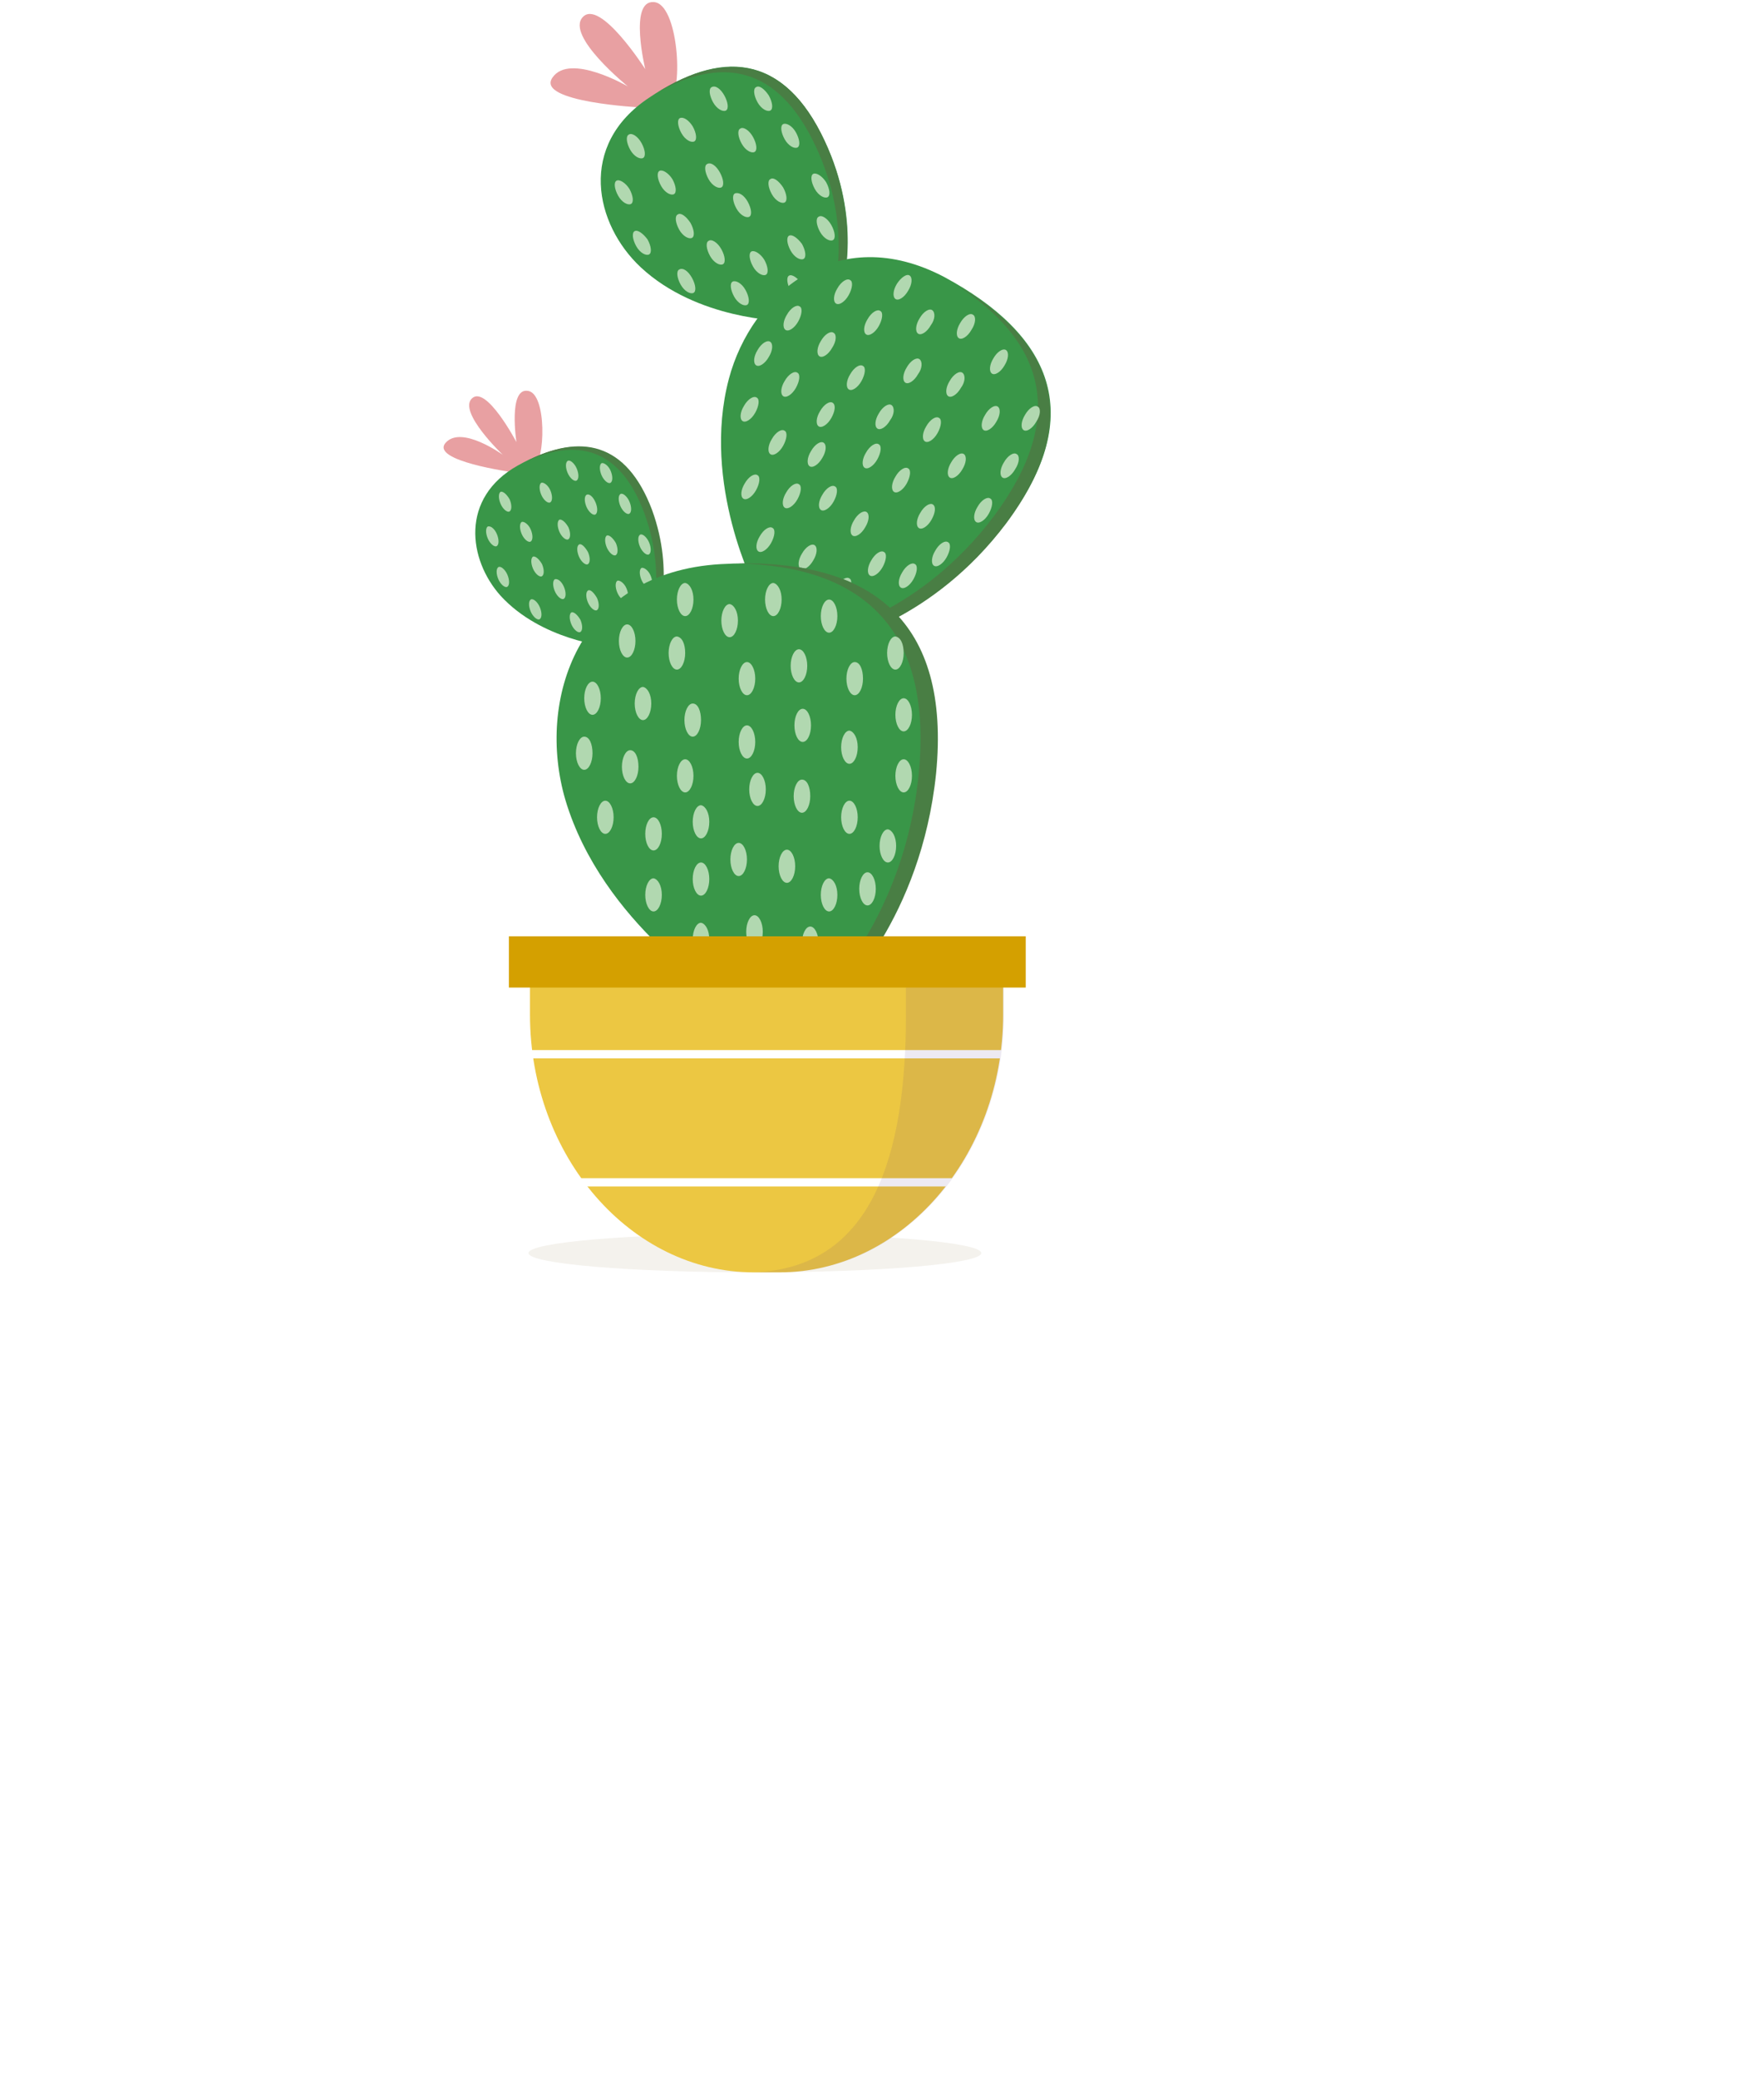 <svg width="292" height="344" viewBox="0 0 292 344" fill="none" xmlns="http://www.w3.org/2000/svg">
<g filter="url(#filter0_d_2_330)">
<rect x="39.73" y="60.615" width="168.875" height="187.662" rx="35" fill="white"/>
</g>
<path d="M162.428 207.421C162.428 209.195 145.679 210.615 124.955 210.615C104.231 210.615 87.482 209.195 87.482 207.421C87.482 205.646 104.231 204.227 124.955 204.227C145.679 204.227 162.428 205.646 162.428 207.421Z" fill="#F4F2ED"/>
<path d="M84.861 78.166C84.861 78.166 71.142 76.296 73.761 73.302C76.38 70.309 83.24 75.298 83.24 75.298C83.24 75.298 75.757 68.189 78.126 65.944C80.496 63.699 85.484 73.178 85.484 73.178C85.484 73.178 84.112 64.198 87.355 64.697C90.598 65.071 90.224 76.545 88.353 77.293C86.357 78.166 84.861 78.166 84.861 78.166Z" fill="#E8A0A2"/>
<path d="M104.815 104.856L100.45 106.976C100.45 106.976 89.6 105.978 82.865 98.62C77.502 92.634 76.131 82.407 85.734 77.044C95.337 71.681 103.443 72.804 107.684 84.402C111.55 95.003 108.432 103.11 108.432 103.11L104.815 104.856Z" fill="#399648"/>
<path d="M86.981 76.42C95.586 72.429 102.695 74.175 106.686 85.025C110.552 95.626 107.434 103.732 107.434 103.732L108.682 103.109C108.682 103.109 111.799 95.002 107.933 84.401C103.693 73.177 96.085 71.68 86.981 76.42Z" fill="#497E44"/>
<path d="M84.362 82.657C84.736 83.53 84.736 84.403 84.362 84.652C83.988 84.902 83.239 84.278 82.865 83.405C82.491 82.532 82.491 81.659 82.865 81.41C83.239 81.285 83.863 81.784 84.362 82.657Z" fill="#B1D8B0"/>
<path d="M82.242 88.393C82.616 89.266 82.616 90.139 82.242 90.389C81.868 90.638 81.119 90.015 80.745 89.142C80.371 88.269 80.371 87.396 80.745 87.146C81.244 87.021 81.868 87.52 82.242 88.393Z" fill="#B1D8B0"/>
<path d="M87.854 87.645C88.228 88.518 88.228 89.391 87.854 89.641C87.48 89.89 86.731 89.267 86.357 88.394C85.983 87.521 85.983 86.647 86.357 86.398C86.731 86.273 87.48 86.772 87.854 87.645Z" fill="#B1D8B0"/>
<path d="M91.097 81.16C91.471 82.033 91.471 82.906 91.097 83.155C90.722 83.405 89.974 82.781 89.6 81.908C89.226 81.035 89.226 80.162 89.6 79.913C89.974 79.788 90.722 80.287 91.097 81.16Z" fill="#B1D8B0"/>
<path d="M94.09 87.271C94.464 88.144 94.464 89.017 94.09 89.266C93.716 89.516 92.967 88.892 92.593 88.019C92.219 87.146 92.219 86.273 92.593 86.024C92.967 85.899 93.591 86.398 94.09 87.271Z" fill="#B1D8B0"/>
<path d="M95.462 77.543C95.836 78.416 95.836 79.289 95.462 79.539C95.087 79.788 94.339 79.165 93.965 78.291C93.591 77.418 93.591 76.546 93.965 76.296C94.339 76.047 95.087 76.67 95.462 77.543Z" fill="#B1D8B0"/>
<path d="M98.579 83.155C98.954 84.028 98.954 84.901 98.579 85.151C98.205 85.4 97.457 84.777 97.083 83.904C96.709 83.031 96.709 82.158 97.083 81.908C97.582 81.659 98.205 82.282 98.579 83.155Z" fill="#B1D8B0"/>
<path d="M101.074 77.918C101.448 78.791 101.448 79.664 101.074 79.913C100.7 80.162 99.951 79.539 99.577 78.666C99.203 77.793 99.203 76.92 99.577 76.671C99.951 76.546 100.7 77.045 101.074 77.918Z" fill="#B1D8B0"/>
<path d="M104.192 83.03C104.566 83.903 104.566 84.776 104.192 85.026C103.818 85.275 103.069 84.652 102.695 83.779C102.321 82.906 102.321 82.033 102.695 81.783C103.069 81.534 103.818 82.157 104.192 83.03Z" fill="#B1D8B0"/>
<path d="M107.684 95.252C108.058 96.125 108.058 96.998 107.684 97.248C107.31 97.497 106.561 96.874 106.187 96.001C105.813 95.128 105.813 94.255 106.187 94.005C106.561 93.88 107.31 94.379 107.684 95.252Z" fill="#B1D8B0"/>
<path d="M83.988 95.129C84.362 96.002 84.362 96.875 83.988 97.124C83.614 97.374 82.865 96.75 82.491 95.877C82.117 95.004 82.117 94.131 82.491 93.882C82.865 93.632 83.614 94.256 83.988 95.129Z" fill="#B1D8B0"/>
<path d="M89.725 93.382C90.099 94.255 90.099 95.128 89.725 95.377C89.35 95.627 88.602 95.003 88.228 94.13C87.854 93.257 87.854 92.384 88.228 92.135C88.602 92.01 89.226 92.509 89.725 93.382Z" fill="#B1D8B0"/>
<path d="M89.35 100.491C89.725 101.364 89.725 102.237 89.35 102.486C88.976 102.736 88.228 102.112 87.854 101.239C87.48 100.366 87.48 99.493 87.854 99.244C88.228 98.994 88.976 99.618 89.35 100.491Z" fill="#B1D8B0"/>
<path d="M93.341 97.124C93.716 97.997 93.716 98.87 93.341 99.119C92.967 99.368 92.219 98.745 91.845 97.872C91.471 96.999 91.471 96.126 91.845 95.876C92.344 95.752 92.967 96.251 93.341 97.124Z" fill="#B1D8B0"/>
<path d="M97.332 91.387C97.707 92.26 97.707 93.133 97.332 93.382C96.958 93.632 96.21 93.008 95.836 92.135C95.462 91.262 95.462 90.389 95.836 90.14C96.21 89.89 96.834 90.514 97.332 91.387Z" fill="#B1D8B0"/>
<path d="M101.947 89.89C102.321 90.763 102.321 91.636 101.947 91.886C101.573 92.135 100.824 91.511 100.45 90.638C100.076 89.765 100.076 88.892 100.45 88.643C100.824 88.518 101.448 89.017 101.947 89.89Z" fill="#B1D8B0"/>
<path d="M98.829 98.995C99.203 99.868 99.203 100.741 98.829 100.99C98.455 101.239 97.707 100.616 97.332 99.743C96.958 98.87 96.958 97.997 97.332 97.747C97.707 97.498 98.33 98.122 98.829 98.995Z" fill="#B1D8B0"/>
<path d="M107.434 89.765C107.808 90.638 107.808 91.511 107.434 91.761C107.06 92.01 106.312 91.386 105.938 90.513C105.564 89.64 105.564 88.767 105.938 88.518C106.312 88.269 107.06 88.892 107.434 89.765Z" fill="#B1D8B0"/>
<path d="M103.693 97.373C104.067 98.246 104.067 99.119 103.693 99.368C103.319 99.618 102.57 98.994 102.196 98.121C101.822 97.248 101.822 96.375 102.196 96.126C102.57 96.001 103.319 96.5 103.693 97.373Z" fill="#B1D8B0"/>
<path d="M103.319 102.486C103.693 103.359 103.693 104.232 103.319 104.482C102.945 104.731 102.196 104.108 101.822 103.235C101.448 102.362 101.448 101.489 101.822 101.239C102.196 100.99 102.82 101.613 103.319 102.486Z" fill="#B1D8B0"/>
<path d="M96.085 102.611C96.459 103.484 96.459 104.357 96.085 104.607C95.711 104.856 94.963 104.233 94.588 103.36C94.214 102.487 94.214 101.614 94.588 101.364C94.963 101.239 95.586 101.738 96.085 102.611Z" fill="#B1D8B0"/>
<path d="M106.312 17.804C106.312 17.804 88.478 16.931 91.471 12.815C94.339 8.699 103.942 14.312 103.942 14.312C103.942 14.312 93.591 5.956 96.459 2.838C99.328 -0.28 106.811 11.443 106.811 11.443C106.811 11.443 104.067 0.094 108.183 0.343C112.298 0.468 113.171 15.185 110.802 16.556C108.307 17.679 106.312 17.804 106.312 17.804Z" fill="#E8A0A2"/>
<path d="M134.872 49.98L129.509 53.098C129.509 53.098 115.416 52.973 106.062 44.243C98.455 37.135 95.586 24.039 107.434 16.182C119.282 8.2 129.634 8.699 136.493 23.291C142.729 36.511 139.486 47.236 139.486 47.236L134.872 49.98Z" fill="#399648"/>
<path d="M108.806 15.31C119.407 9.323 128.761 10.82 134.996 24.165C141.232 37.384 137.99 48.11 137.99 48.11L139.486 47.237C139.486 47.237 142.604 36.387 136.493 23.291C130.008 9.323 120.03 8.326 108.806 15.31Z" fill="#497E44"/>
<path d="M106.187 23.665C106.811 24.787 106.935 25.91 106.437 26.159C105.938 26.409 104.94 25.91 104.316 24.787C103.693 23.665 103.568 22.543 104.067 22.293C104.566 21.919 105.564 22.543 106.187 23.665Z" fill="#B1D8B0"/>
<path d="M104.192 31.273C104.815 32.395 104.94 33.517 104.441 33.767C103.942 34.016 102.945 33.517 102.321 32.395C101.697 31.273 101.573 30.15 102.071 29.901C102.57 29.651 103.568 30.275 104.192 31.273Z" fill="#B1D8B0"/>
<path d="M111.3 29.651C111.924 30.774 112.049 31.896 111.55 32.146C111.051 32.395 110.053 31.896 109.43 30.774C108.806 29.651 108.681 28.529 109.18 28.279C109.679 28.03 110.677 28.654 111.3 29.651Z" fill="#B1D8B0"/>
<path d="M114.668 20.921C115.291 22.044 115.416 23.166 114.917 23.415C114.418 23.665 113.421 23.166 112.797 22.044C112.174 20.921 112.049 19.799 112.548 19.549C113.171 19.3 114.044 19.923 114.668 20.921Z" fill="#B1D8B0"/>
<path d="M119.158 28.529C119.781 29.652 119.906 30.774 119.407 31.023C118.908 31.273 117.91 30.774 117.287 29.652C116.663 28.529 116.539 27.407 117.037 27.157C117.661 26.783 118.534 27.407 119.158 28.529Z" fill="#B1D8B0"/>
<path d="M119.906 15.808C120.529 16.93 120.654 18.053 120.155 18.302C119.656 18.552 118.659 18.053 118.035 16.93C117.412 15.808 117.287 14.685 117.786 14.436C118.409 14.062 119.282 14.685 119.906 15.808Z" fill="#B1D8B0"/>
<path d="M124.645 22.667C125.269 23.789 125.393 24.912 124.895 25.161C124.396 25.411 123.398 24.912 122.774 23.789C122.151 22.667 122.026 21.544 122.525 21.295C123.024 20.921 124.022 21.544 124.645 22.667Z" fill="#B1D8B0"/>
<path d="M127.264 15.808C127.888 16.93 128.012 18.053 127.514 18.302C127.015 18.552 126.017 18.053 125.393 16.93C124.77 15.808 124.645 14.685 125.144 14.436C125.643 14.062 126.516 14.685 127.264 15.808Z" fill="#B1D8B0"/>
<path d="M131.754 21.919C132.377 23.041 132.502 24.164 132.003 24.413C131.504 24.663 130.507 24.164 129.883 23.041C129.26 21.919 129.135 20.797 129.634 20.547C130.133 20.298 131.13 20.797 131.754 21.919Z" fill="#B1D8B0"/>
<path d="M137.616 37.259C138.239 38.382 138.364 39.504 137.865 39.754C137.366 40.003 136.368 39.504 135.745 38.382C135.121 37.259 134.997 36.137 135.495 35.888C135.994 35.513 136.992 36.137 137.616 37.259Z" fill="#B1D8B0"/>
<path d="M107.185 39.628C107.809 40.751 107.933 41.873 107.434 42.123C106.936 42.372 105.938 41.873 105.314 40.751C104.691 39.628 104.566 38.506 105.065 38.256C105.564 38.007 106.437 38.631 107.185 39.628Z" fill="#B1D8B0"/>
<path d="M114.294 36.885C114.917 38.008 115.042 39.13 114.543 39.379C114.044 39.629 113.047 39.13 112.423 38.008C111.799 36.885 111.675 35.763 112.173 35.513C112.672 35.139 113.545 35.763 114.294 36.885Z" fill="#B1D8B0"/>
<path d="M114.543 45.99C115.167 47.112 115.291 48.234 114.793 48.484C114.294 48.733 113.296 48.234 112.672 47.112C112.049 45.99 111.924 44.867 112.423 44.618C113.047 44.243 113.92 44.867 114.543 45.99Z" fill="#B1D8B0"/>
<path d="M119.407 41.25C120.031 42.372 120.155 43.495 119.656 43.744C119.158 43.994 118.16 43.495 117.536 42.372C116.913 41.25 116.788 40.127 117.287 39.878C117.786 39.504 118.783 40.127 119.407 41.25Z" fill="#B1D8B0"/>
<path d="M123.772 33.393C124.396 34.515 124.52 35.638 124.022 35.887C123.523 36.137 122.525 35.638 121.901 34.515C121.278 33.393 121.153 32.27 121.652 32.021C122.276 31.771 123.149 32.27 123.772 33.393Z" fill="#B1D8B0"/>
<path d="M129.634 31.023C130.257 32.146 130.382 33.268 129.883 33.518C129.384 33.767 128.387 33.268 127.763 32.146C127.139 31.023 127.015 29.901 127.514 29.652C128.012 29.277 128.885 29.901 129.634 31.023Z" fill="#B1D8B0"/>
<path d="M126.516 42.996C127.139 44.119 127.264 45.241 126.765 45.49C126.266 45.74 125.269 45.241 124.645 44.119C124.022 42.996 123.897 41.874 124.396 41.624C124.895 41.375 125.892 41.998 126.516 42.996Z" fill="#B1D8B0"/>
<path d="M136.743 30.15C137.366 31.273 137.491 32.395 136.992 32.644C136.493 32.894 135.495 32.395 134.872 31.273C134.248 30.15 134.124 29.028 134.622 28.778C135.121 28.529 136.119 29.152 136.743 30.15Z" fill="#B1D8B0"/>
<path d="M132.752 40.377C133.375 41.499 133.5 42.622 133.001 42.871C132.502 43.121 131.505 42.622 130.881 41.499C130.257 40.377 130.133 39.255 130.632 39.005C131.13 38.756 132.003 39.379 132.752 40.377Z" fill="#B1D8B0"/>
<path d="M132.752 46.987C133.375 48.109 133.5 49.232 133.001 49.481C132.502 49.73 131.505 49.232 130.881 48.109C130.257 46.987 130.133 45.864 130.632 45.615C131.13 45.365 132.003 45.989 132.752 46.987Z" fill="#B1D8B0"/>
<path d="M123.398 47.985C124.022 49.107 124.146 50.23 123.648 50.479C123.149 50.728 122.151 50.23 121.527 49.107C120.904 47.985 120.779 46.862 121.278 46.613C121.777 46.363 122.774 46.862 123.398 47.985Z" fill="#B1D8B0"/>
<path d="M132.502 102.111L125.144 97.621C125.144 97.621 116.04 80.161 120.654 62.701C124.396 48.608 138.613 36.511 156.323 45.864C173.908 55.343 180.144 68.562 166.55 86.522C154.328 102.859 138.863 105.977 138.863 105.977L132.502 102.111Z" fill="#399648"/>
<path d="M158.194 47.111C172.661 56.34 176.901 68.811 164.554 85.399C152.332 101.736 136.867 104.854 136.867 104.854L138.863 106.101C138.863 106.101 154.327 102.859 166.55 86.646C179.52 69.186 174.282 56.34 158.194 47.111Z" fill="#497E44"/>
<path d="M140.484 48.858C139.86 49.98 138.863 50.604 138.364 50.23C137.865 49.855 137.99 48.733 138.613 47.735C139.237 46.613 140.234 45.989 140.733 46.363C141.232 46.613 141.107 47.735 140.484 48.858Z" fill="#B1D8B0"/>
<path d="M145.473 53.971C144.849 55.093 143.851 55.717 143.352 55.343C142.854 54.968 142.978 53.846 143.602 52.848C144.225 51.726 145.223 51.102 145.722 51.476C146.221 51.726 146.096 52.848 145.473 53.971Z" fill="#B1D8B0"/>
<path d="M132.128 53.223C131.504 54.345 130.507 54.969 130.008 54.594C129.509 54.22 129.634 53.098 130.257 52.1C130.881 50.978 131.879 50.354 132.378 50.728C132.876 50.978 132.752 52.1 132.128 53.223Z" fill="#B1D8B0"/>
<path d="M137.74 57.587C137.117 58.71 136.119 59.333 135.62 58.959C135.121 58.585 135.246 57.463 135.87 56.465C136.493 55.343 137.491 54.719 137.99 55.093C138.489 55.343 138.489 56.465 137.74 57.587Z" fill="#B1D8B0"/>
<path d="M150.337 48.109C149.713 49.231 148.715 49.855 148.216 49.481C147.718 49.107 147.842 47.984 148.466 46.987C149.089 45.989 150.087 45.241 150.586 45.615C151.085 45.989 150.96 47.111 150.337 48.109Z" fill="#B1D8B0"/>
<path d="M142.604 63.075C141.981 64.198 140.983 64.821 140.484 64.447C139.985 64.073 140.11 62.95 140.734 61.953C141.357 60.83 142.355 60.207 142.854 60.581C143.353 60.83 143.228 61.953 142.604 63.075Z" fill="#B1D8B0"/>
<path d="M154.078 53.846C153.454 54.969 152.457 55.592 151.958 55.218C151.459 54.844 151.584 53.721 152.207 52.724C152.831 51.601 153.829 50.978 154.327 51.352C154.826 51.726 154.826 52.849 154.078 53.846Z" fill="#B1D8B0"/>
<path d="M160.813 54.594C160.189 55.717 159.191 56.34 158.693 55.966C158.194 55.592 158.318 54.47 158.942 53.472C159.566 52.349 160.563 51.726 161.062 52.1C161.561 52.349 161.561 53.472 160.813 54.594Z" fill="#B1D8B0"/>
<path d="M151.958 61.953C151.334 63.075 150.337 63.699 149.838 63.325C149.339 62.95 149.464 61.828 150.087 60.83C150.711 59.708 151.708 59.084 152.207 59.458C152.706 59.833 152.706 60.955 151.958 61.953Z" fill="#B1D8B0"/>
<path d="M166.3 60.456C165.677 61.578 164.679 62.202 164.18 61.828C163.681 61.454 163.806 60.331 164.43 59.333C165.053 58.211 166.051 57.587 166.55 57.962C167.049 58.336 166.924 59.458 166.3 60.456Z" fill="#B1D8B0"/>
<path d="M147.343 69.561C146.72 70.683 145.722 71.306 145.223 70.932C144.724 70.558 144.849 69.436 145.473 68.438C146.096 67.316 147.094 66.692 147.593 67.066C148.092 67.44 148.092 68.563 147.343 69.561Z" fill="#B1D8B0"/>
<path d="M159.067 64.197C158.443 65.319 157.445 65.943 156.947 65.569C156.448 65.195 156.572 64.072 157.196 63.075C157.82 61.952 158.817 61.328 159.316 61.703C159.815 62.077 159.815 63.199 159.067 64.197Z" fill="#B1D8B0"/>
<path d="M155.201 71.68C154.577 72.803 153.579 73.426 153.08 73.052C152.582 72.678 152.706 71.556 153.33 70.558C153.953 69.436 154.951 68.812 155.45 69.186C155.949 69.436 155.824 70.558 155.201 71.68Z" fill="#B1D8B0"/>
<path d="M164.928 69.809C164.305 70.932 163.307 71.555 162.808 71.181C162.309 70.807 162.434 69.684 163.058 68.687C163.681 67.564 164.679 66.941 165.178 67.315C165.677 67.689 165.552 68.811 164.928 69.809Z" fill="#B1D8B0"/>
<path d="M171.538 69.809C170.915 70.932 169.917 71.555 169.418 71.181C168.919 70.807 169.044 69.684 169.667 68.687C170.291 67.564 171.289 66.941 171.788 67.315C172.286 67.564 172.286 68.687 171.538 69.809Z" fill="#B1D8B0"/>
<path d="M159.316 77.667C158.693 78.789 157.695 79.413 157.196 79.039C156.697 78.665 156.822 77.542 157.446 76.544C158.069 75.422 159.067 74.799 159.566 75.173C160.065 75.547 159.94 76.669 159.316 77.667Z" fill="#B1D8B0"/>
<path d="M168.046 77.667C167.423 78.789 166.425 79.413 165.926 79.039C165.427 78.665 165.552 77.542 166.176 76.544C166.799 75.422 167.797 74.799 168.296 75.173C168.795 75.422 168.795 76.544 168.046 77.667Z" fill="#B1D8B0"/>
<path d="M163.681 85.025C163.058 86.147 162.06 86.771 161.561 86.397C161.062 86.022 161.187 84.9 161.81 83.902C162.434 82.78 163.432 82.156 163.931 82.53C164.43 82.78 164.305 83.902 163.681 85.025Z" fill="#B1D8B0"/>
<path d="M127.264 59.084C126.641 60.207 125.643 60.83 125.144 60.456C124.645 60.082 124.77 58.959 125.393 57.962C126.017 56.839 127.015 56.216 127.514 56.59C128.012 56.964 127.888 58.086 127.264 59.084Z" fill="#B1D8B0"/>
<path d="M131.754 64.197C131.13 65.319 130.133 65.943 129.634 65.569C129.135 65.195 129.26 64.072 129.883 63.075C130.507 61.952 131.504 61.328 132.003 61.703C132.502 61.952 132.377 63.075 131.754 64.197Z" fill="#B1D8B0"/>
<path d="M125.019 68.313C124.396 69.436 123.398 70.059 122.899 69.685C122.4 69.311 122.525 68.188 123.149 67.191C123.772 66.068 124.77 65.445 125.269 65.819C125.768 66.068 125.643 67.191 125.019 68.313Z" fill="#B1D8B0"/>
<path d="M137.616 69.186C136.992 70.308 135.994 70.932 135.495 70.558C134.997 70.184 135.121 69.061 135.745 68.064C136.368 66.941 137.366 66.318 137.865 66.692C138.364 67.066 138.239 68.064 137.616 69.186Z" fill="#B1D8B0"/>
<path d="M129.634 73.8C129.01 74.923 128.012 75.546 127.513 75.172C127.015 74.798 127.139 73.675 127.763 72.678C128.387 71.555 129.384 70.932 129.883 71.306C130.382 71.555 130.257 72.678 129.634 73.8Z" fill="#B1D8B0"/>
<path d="M125.144 81.159C124.52 82.281 123.523 82.905 123.024 82.531C122.525 82.156 122.65 81.034 123.273 80.036C123.897 78.914 124.895 78.29 125.393 78.664C125.892 78.914 125.768 80.036 125.144 81.159Z" fill="#B1D8B0"/>
<path d="M136.119 75.796C135.495 76.918 134.498 77.542 133.999 77.168C133.5 76.794 133.624 75.671 134.248 74.673C134.872 73.551 135.869 72.927 136.368 73.302C136.867 73.676 136.742 74.798 136.119 75.796Z" fill="#B1D8B0"/>
<path d="M145.223 76.045C144.6 77.168 143.602 77.791 143.103 77.417C142.604 77.043 142.729 75.92 143.352 74.923C143.976 73.8 144.974 73.177 145.473 73.551C145.972 73.8 145.847 74.923 145.223 76.045Z" fill="#B1D8B0"/>
<path d="M150.087 80.036C149.464 81.159 148.466 81.782 147.967 81.408C147.468 81.034 147.593 79.912 148.216 78.914C148.84 77.791 149.838 77.168 150.337 77.542C150.835 77.791 150.711 78.914 150.087 80.036Z" fill="#B1D8B0"/>
<path d="M137.99 83.029C137.366 84.152 136.368 84.775 135.869 84.401C135.371 84.027 135.495 82.904 136.119 81.907C136.743 80.784 137.74 80.161 138.239 80.535C138.738 80.784 138.613 81.907 137.99 83.029Z" fill="#B1D8B0"/>
<path d="M154.203 86.023C153.579 87.145 152.581 87.769 152.083 87.395C151.584 87.02 151.708 85.898 152.332 84.9C152.956 83.778 153.953 83.154 154.452 83.528C154.951 83.903 154.826 84.9 154.203 86.023Z" fill="#B1D8B0"/>
<path d="M143.228 87.27C142.604 88.392 141.607 89.016 141.108 88.641C140.609 88.267 140.734 87.145 141.357 86.147C141.981 85.025 142.978 84.401 143.477 84.775C143.976 85.149 143.851 86.272 143.228 87.27Z" fill="#B1D8B0"/>
<path d="M156.697 92.258C156.073 93.381 155.076 94.004 154.577 93.63C154.078 93.256 154.203 92.133 154.826 91.136C155.45 90.013 156.448 89.39 156.946 89.764C157.445 90.013 157.321 91.136 156.697 92.258Z" fill="#B1D8B0"/>
<path d="M146.096 93.88C145.473 95.002 144.475 95.626 143.976 95.252C143.477 94.878 143.602 93.755 144.225 92.757C144.849 91.635 145.847 91.011 146.346 91.386C146.844 91.635 146.72 92.757 146.096 93.88Z" fill="#B1D8B0"/>
<path d="M132.003 82.656C131.38 83.778 130.382 84.401 129.883 84.027C129.384 83.653 129.509 82.531 130.133 81.533C130.756 80.411 131.754 79.787 132.253 80.161C132.752 80.411 132.627 81.533 132.003 82.656Z" fill="#B1D8B0"/>
<path d="M134.622 92.757C133.999 93.879 133.001 94.503 132.502 94.129C132.003 93.754 132.128 92.632 132.752 91.634C133.375 90.512 134.373 89.888 134.872 90.263C135.371 90.637 135.246 91.759 134.622 92.757Z" fill="#B1D8B0"/>
<path d="M151.21 95.875C150.586 96.997 149.588 97.621 149.089 97.247C148.591 96.873 148.715 95.75 149.339 94.752C149.962 93.63 150.96 93.006 151.459 93.38C151.958 93.63 151.833 94.752 151.21 95.875Z" fill="#B1D8B0"/>
<path d="M127.638 89.889C127.015 91.011 126.017 91.635 125.518 91.261C125.019 90.887 125.144 89.764 125.768 88.766C126.391 87.644 127.389 87.02 127.888 87.394C128.387 87.644 128.262 88.766 127.638 89.889Z" fill="#B1D8B0"/>
<path d="M140.359 98.245C139.736 99.367 138.738 99.991 138.239 99.617C137.74 99.242 137.865 98.12 138.488 97.122C139.112 96 140.11 95.376 140.609 95.75C141.108 96 140.983 97.122 140.359 98.245Z" fill="#B1D8B0"/>
<path d="M129.883 164.969H119.657C119.657 164.969 99.702 152.872 93.591 132.418C88.727 115.831 95.711 94.754 119.282 93.382C142.978 92.01 157.445 101.613 154.702 128.178C152.332 152.248 138.613 164.969 138.613 164.969H129.883Z" fill="#399648"/>
<path d="M122.151 93.257C142.48 93.756 154.452 103.733 152.083 128.053C149.713 152.123 135.994 164.844 135.994 164.844H138.863C138.863 164.844 152.457 152.123 154.951 128.053C157.445 102.611 144.101 92.883 122.151 93.257Z" fill="#497E44"/>
<path d="M105.189 106.103C105.189 107.599 104.566 108.847 103.818 108.847C103.069 108.847 102.446 107.599 102.446 106.103C102.446 104.606 103.069 103.359 103.818 103.359C104.566 103.359 105.189 104.606 105.189 106.103Z" fill="#B1D8B0"/>
<path d="M113.421 108.098C113.421 109.595 112.797 110.842 112.049 110.842C111.3 110.842 110.677 109.595 110.677 108.098C110.677 106.602 111.3 105.355 112.049 105.355C112.922 105.479 113.421 106.602 113.421 108.098Z" fill="#B1D8B0"/>
<path d="M99.452 115.582C99.452 117.078 98.829 118.326 98.081 118.326C97.332 118.326 96.709 117.078 96.709 115.582C96.709 114.085 97.332 112.838 98.081 112.838C98.829 112.838 99.452 114.085 99.452 115.582Z" fill="#B1D8B0"/>
<path d="M107.808 116.454C107.808 117.951 107.185 119.198 106.437 119.198C105.688 119.198 105.065 117.951 105.065 116.454C105.065 114.958 105.688 113.71 106.437 113.71C107.185 113.835 107.808 114.958 107.808 116.454Z" fill="#B1D8B0"/>
<path d="M114.793 99.244C114.793 100.74 114.169 101.988 113.421 101.988C112.672 101.988 112.049 100.74 112.049 99.244C112.049 97.747 112.672 96.5 113.421 96.5C114.169 96.625 114.793 97.747 114.793 99.244Z" fill="#B1D8B0"/>
<path d="M116.04 119.198C116.04 120.695 115.416 121.942 114.668 121.942C113.92 121.942 113.296 120.695 113.296 119.198C113.296 117.702 113.92 116.455 114.668 116.455C115.541 116.455 116.04 117.702 116.04 119.198Z" fill="#B1D8B0"/>
<path d="M122.151 102.735C122.151 104.232 121.527 105.479 120.779 105.479C120.031 105.479 119.407 104.232 119.407 102.735C119.407 101.239 120.031 99.992 120.779 99.992C121.527 100.116 122.151 101.239 122.151 102.735Z" fill="#B1D8B0"/>
<path d="M129.384 99.244C129.384 100.74 128.761 101.988 128.013 101.988C127.264 101.988 126.641 100.74 126.641 99.244C126.641 97.747 127.264 96.5 128.013 96.5C128.761 96.625 129.384 97.747 129.384 99.244Z" fill="#B1D8B0"/>
<path d="M125.019 112.339C125.019 113.835 124.396 115.083 123.647 115.083C122.899 115.083 122.276 113.835 122.276 112.339C122.276 110.842 122.899 109.595 123.647 109.595C124.396 109.595 125.019 110.842 125.019 112.339Z" fill="#B1D8B0"/>
<path d="M138.613 101.987C138.613 103.484 137.99 104.731 137.241 104.731C136.493 104.731 135.87 103.484 135.87 101.987C135.87 100.491 136.493 99.244 137.241 99.244C137.99 99.244 138.613 100.491 138.613 101.987Z" fill="#B1D8B0"/>
<path d="M125.019 122.815C125.019 124.312 124.396 125.559 123.647 125.559C122.899 125.559 122.276 124.312 122.276 122.815C122.276 121.319 122.899 120.071 123.647 120.071C124.396 120.071 125.019 121.319 125.019 122.815Z" fill="#B1D8B0"/>
<path d="M133.625 110.218C133.625 111.715 133.001 112.962 132.253 112.962C131.504 112.962 130.881 111.715 130.881 110.218C130.881 108.722 131.504 107.474 132.253 107.474C133.001 107.474 133.625 108.722 133.625 110.218Z" fill="#B1D8B0"/>
<path d="M132.876 122.815C133.634 122.815 134.248 121.586 134.248 120.071C134.248 118.556 133.634 117.327 132.876 117.327C132.119 117.327 131.504 118.556 131.504 120.071C131.504 121.586 132.119 122.815 132.876 122.815Z" fill="#B1D8B0"/>
<path d="M142.854 112.339C142.854 113.835 142.23 115.083 141.482 115.083C140.734 115.083 140.11 113.835 140.11 112.339C140.11 110.842 140.734 109.595 141.482 109.595C142.355 109.595 142.854 110.842 142.854 112.339Z" fill="#B1D8B0"/>
<path d="M149.588 108.098C149.588 109.595 148.965 110.842 148.216 110.842C147.468 110.842 146.844 109.595 146.844 108.098C146.844 106.602 147.468 105.355 148.216 105.355C149.089 105.479 149.588 106.602 149.588 108.098Z" fill="#B1D8B0"/>
<path d="M141.981 123.688C141.981 125.185 141.357 126.432 140.609 126.432C139.86 126.432 139.237 125.185 139.237 123.688C139.237 122.192 139.86 120.944 140.609 120.944C141.357 121.069 141.981 122.192 141.981 123.688Z" fill="#B1D8B0"/>
<path d="M150.96 118.325C150.96 119.821 150.337 121.068 149.588 121.068C148.84 121.068 148.216 119.821 148.216 118.325C148.216 116.828 148.84 115.581 149.588 115.581C150.337 115.581 150.96 116.828 150.96 118.325Z" fill="#B1D8B0"/>
<path d="M150.96 128.427C150.96 129.924 150.337 131.171 149.588 131.171C148.84 131.171 148.216 129.924 148.216 128.427C148.216 126.931 148.84 125.684 149.588 125.684C150.337 125.684 150.96 126.931 150.96 128.427Z" fill="#B1D8B0"/>
<path d="M98.081 124.686C98.081 126.182 97.457 127.429 96.709 127.429C95.96 127.429 95.337 126.182 95.337 124.686C95.337 123.189 95.96 121.942 96.709 121.942C97.582 121.942 98.081 123.189 98.081 124.686Z" fill="#B1D8B0"/>
<path d="M105.688 126.93C105.688 128.426 105.065 129.674 104.316 129.674C103.568 129.674 102.945 128.426 102.945 126.93C102.945 125.433 103.568 124.186 104.316 124.186C105.189 124.186 105.688 125.433 105.688 126.93Z" fill="#B1D8B0"/>
<path d="M101.573 135.286C101.573 136.783 100.949 138.03 100.201 138.03C99.452 138.03 98.829 136.783 98.829 135.286C98.829 133.79 99.452 132.543 100.201 132.543C100.949 132.543 101.573 133.79 101.573 135.286Z" fill="#B1D8B0"/>
<path d="M114.793 128.427C114.793 129.924 114.169 131.171 113.421 131.171C112.672 131.171 112.049 129.924 112.049 128.427C112.049 126.931 112.672 125.684 113.421 125.684C114.169 125.684 114.793 126.931 114.793 128.427Z" fill="#B1D8B0"/>
<path d="M108.183 140.774C108.94 140.774 109.554 139.546 109.554 138.031C109.554 136.515 108.94 135.287 108.183 135.287C107.425 135.287 106.811 136.515 106.811 138.031C106.811 139.546 107.425 140.774 108.183 140.774Z" fill="#B1D8B0"/>
<path d="M109.554 148.132C109.554 149.629 108.931 150.876 108.183 150.876C107.434 150.876 106.811 149.629 106.811 148.132C106.811 146.635 107.434 145.388 108.183 145.388C108.931 145.513 109.554 146.635 109.554 148.132Z" fill="#B1D8B0"/>
<path d="M117.412 136.035C117.412 137.532 116.788 138.779 116.04 138.779C115.291 138.779 114.668 137.532 114.668 136.035C114.668 134.539 115.291 133.291 116.04 133.291C116.788 133.416 117.412 134.539 117.412 136.035Z" fill="#B1D8B0"/>
<path d="M126.765 130.672C126.765 132.168 126.142 133.415 125.393 133.415C124.645 133.415 124.022 132.168 124.022 130.672C124.022 129.175 124.645 127.928 125.393 127.928C126.142 127.928 126.765 129.175 126.765 130.672Z" fill="#B1D8B0"/>
<path d="M134.124 131.795C134.124 133.291 133.5 134.539 132.752 134.539C132.003 134.539 131.38 133.291 131.38 131.795C131.38 130.298 132.003 129.051 132.752 129.051C133.625 129.051 134.124 130.298 134.124 131.795Z" fill="#B1D8B0"/>
<path d="M123.647 142.271C123.647 143.768 123.024 145.015 122.276 145.015C121.527 145.015 120.904 143.768 120.904 142.271C120.904 140.774 121.527 139.527 122.276 139.527C123.024 139.527 123.647 140.774 123.647 142.271Z" fill="#B1D8B0"/>
<path d="M141.981 135.286C141.981 136.783 141.357 138.03 140.609 138.03C139.86 138.03 139.237 136.783 139.237 135.286C139.237 133.79 139.86 132.543 140.609 132.543C141.357 132.543 141.981 133.79 141.981 135.286Z" fill="#B1D8B0"/>
<path d="M131.629 143.393C131.629 144.89 131.006 146.137 130.257 146.137C129.509 146.137 128.886 144.89 128.886 143.393C128.886 141.896 129.509 140.649 130.257 140.649C131.006 140.649 131.629 141.896 131.629 143.393Z" fill="#B1D8B0"/>
<path d="M148.341 140.026C148.341 141.522 147.718 142.769 146.969 142.769C146.221 142.769 145.597 141.522 145.597 140.026C145.597 138.529 146.221 137.282 146.969 137.282C147.718 137.407 148.341 138.529 148.341 140.026Z" fill="#B1D8B0"/>
<path d="M138.613 148.132C138.613 149.629 137.99 150.876 137.241 150.876C136.493 150.876 135.87 149.629 135.87 148.132C135.87 146.635 136.493 145.388 137.241 145.388C137.99 145.513 138.613 146.635 138.613 148.132Z" fill="#B1D8B0"/>
<path d="M117.412 145.513C117.412 147.01 116.788 148.257 116.04 148.257C115.291 148.257 114.668 147.01 114.668 145.513C114.668 144.017 115.291 142.77 116.04 142.77C116.788 142.77 117.412 144.017 117.412 145.513Z" fill="#B1D8B0"/>
<path d="M126.266 154.244C126.266 155.74 125.643 156.987 124.895 156.987C124.146 156.987 123.523 155.74 123.523 154.244C123.523 152.747 124.146 151.5 124.895 151.5C125.643 151.5 126.266 152.747 126.266 154.244Z" fill="#B1D8B0"/>
<path d="M144.974 147.135C144.974 148.631 144.35 149.878 143.602 149.878C142.854 149.878 142.23 148.631 142.23 147.135C142.23 145.638 142.854 144.391 143.602 144.391C144.35 144.391 144.974 145.638 144.974 147.135Z" fill="#B1D8B0"/>
<path d="M117.412 155.491C117.412 156.988 116.788 158.235 116.04 158.235C115.291 158.235 114.668 156.988 114.668 155.491C114.668 153.994 115.291 152.747 116.04 152.747C116.788 152.872 117.412 153.994 117.412 155.491Z" fill="#B1D8B0"/>
<path d="M135.495 156.114C135.495 157.611 134.872 158.858 134.124 158.858C133.375 158.858 132.752 157.611 132.752 156.114C132.752 154.618 133.375 153.37 134.124 153.37C134.872 153.37 135.495 154.618 135.495 156.114Z" fill="#B1D8B0"/>
<path d="M87.73 159.232V167.962C87.73 191.409 104.442 210.615 124.77 210.615H129.011C149.339 210.615 166.051 191.409 166.051 167.962V159.232H87.73Z" fill="#ECC742"/>
<path d="M174.906 173.824H79.623V175.196H174.906V173.824Z" fill="white"/>
<path d="M174.906 195.025H79.623V196.397H174.906V195.025Z" fill="white"/>
<path opacity="0.1" d="M149.963 159.232V167.962C149.963 191.159 144.476 210.241 124.272 210.615C124.521 210.615 124.646 210.615 124.895 210.615H129.136C149.464 210.615 166.176 191.409 166.176 167.962V159.232H149.963Z" fill="#482C80"/>
<path d="M169.793 154.992H84.238V163.473H169.793V154.992Z" fill="#D4A000"/>
<defs>
<filter id="filter0_d_2_330" x="0.73" y="33.615" width="290.875" height="309.662" filterUnits="userSpaceOnUse" color-interpolation-filters="sRGB">
<feFlood flood-opacity="0" result="BackgroundImageFix"/>
<feColorMatrix in="SourceAlpha" type="matrix" values="0 0 0 0 0 0 0 0 0 0 0 0 0 0 0 0 0 0 127 0" result="hardAlpha"/>
<feMorphology radius="11" operator="dilate" in="SourceAlpha" result="effect1_dropShadow_2_330"/>
<feOffset dx="22" dy="34"/>
<feGaussianBlur stdDeviation="25"/>
<feColorMatrix type="matrix" values="0 0 0 0 0.486 0 0 0 0 0.643 0 0 0 0 0.09 0 0 0 0.08 0"/>
<feBlend mode="normal" in2="BackgroundImageFix" result="effect1_dropShadow_2_330"/>
<feBlend mode="normal" in="SourceGraphic" in2="effect1_dropShadow_2_330" result="shape"/>
</filter>
</defs>
</svg>
